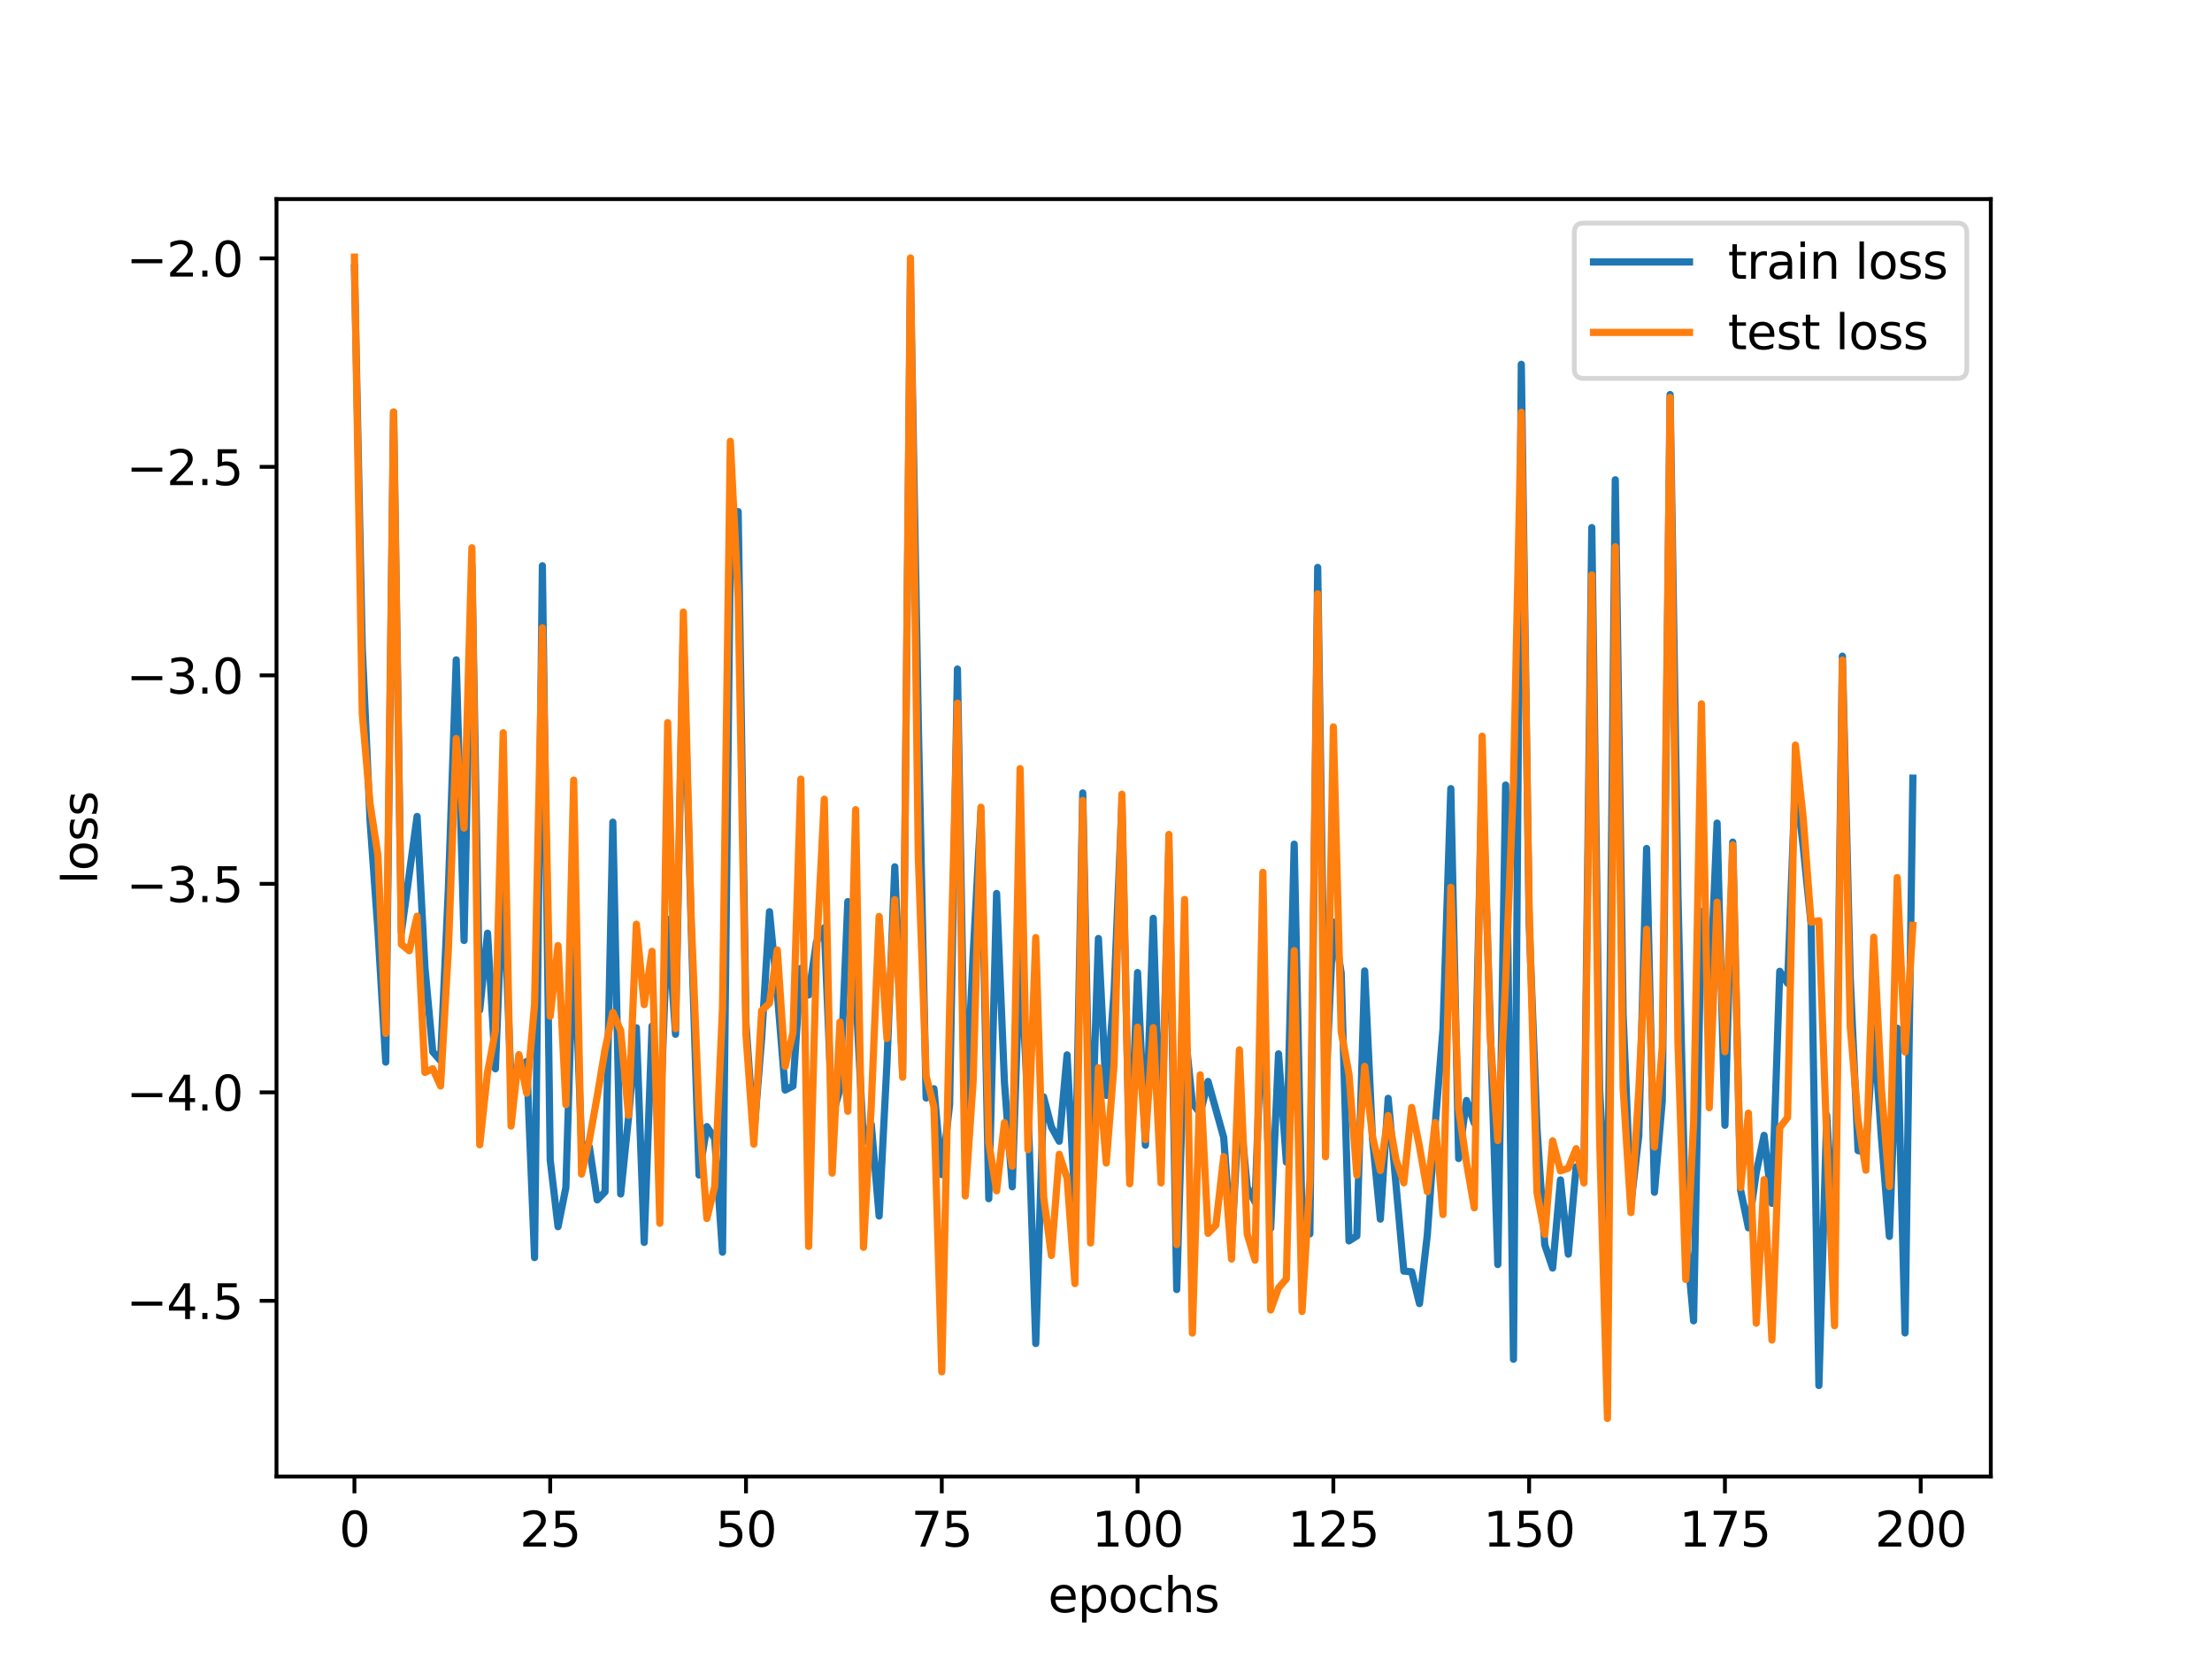 <?xml version="1.0" encoding="utf-8" standalone="no"?>
<!DOCTYPE svg PUBLIC "-//W3C//DTD SVG 1.1//EN"
  "http://www.w3.org/Graphics/SVG/1.1/DTD/svg11.dtd">
<svg xmlns:xlink="http://www.w3.org/1999/xlink" width="460.8pt" height="345.6pt" viewBox="0 0 460.8 345.6" xmlns="http://www.w3.org/2000/svg" version="1.1">
 <defs>
  <style type="text/css">*{stroke-linejoin: round; stroke-linecap: butt}</style>
 </defs>
 <g id="figure_1">
  <g id="patch_1">
   <path d="M 0 345.6 
L 460.8 345.6 
L 460.8 0 
L 0 0 
z
" style="fill: #ffffff"/>
  </g>
  <g id="axes_1">
   <g id="patch_2">
    <path d="M 57.6 307.584 
L 414.72 307.584 
L 414.72 41.472 
L 57.6 41.472 
z
" style="fill: #ffffff"/>
   </g>
   <g id="matplotlib.axis_1">
    <g id="xtick_1">
     <g id="line2d_1">
      <defs>
       <path id="md522fd238e" d="M 0 0 
L 0 3.5 
" style="stroke: #000000; stroke-width: 0.8"/>
      </defs>
      <g>
       <use xlink:href="#md522fd238e" x="73.833" y="307.584" style="stroke: #000000; stroke-width: 0.8"/>
      </g>
     </g>
     <g id="text_1">
      <!-- 0 -->
      <g transform="translate(70.651 322.182) scale(0.1 -0.1)">
       <defs>
        <path id="DejaVuSans-30" d="M 2034 4250 
Q 1547 4250 1301 3770 
Q 1056 3291 1056 2328 
Q 1056 1369 1301 889 
Q 1547 409 2034 409 
Q 2525 409 2770 889 
Q 3016 1369 3016 2328 
Q 3016 3291 2770 3770 
Q 2525 4250 2034 4250 
z
M 2034 4750 
Q 2819 4750 3233 4129 
Q 3647 3509 3647 2328 
Q 3647 1150 3233 529 
Q 2819 -91 2034 -91 
Q 1250 -91 836 529 
Q 422 1150 422 2328 
Q 422 3509 836 4129 
Q 1250 4750 2034 4750 
z
" transform="scale(0.016)"/>
       </defs>
       <use xlink:href="#DejaVuSans-30"/>
      </g>
     </g>
    </g>
    <g id="xtick_2">
     <g id="line2d_2">
      <g>
       <use xlink:href="#md522fd238e" x="114.618" y="307.584" style="stroke: #000000; stroke-width: 0.8"/>
      </g>
     </g>
     <g id="text_2">
      <!-- 25 -->
      <g transform="translate(108.256 322.182) scale(0.1 -0.1)">
       <defs>
        <path id="DejaVuSans-32" d="M 1228 531 
L 3431 531 
L 3431 0 
L 469 0 
L 469 531 
Q 828 903 1448 1529 
Q 2069 2156 2228 2338 
Q 2531 2678 2651 2914 
Q 2772 3150 2772 3378 
Q 2772 3750 2511 3984 
Q 2250 4219 1831 4219 
Q 1534 4219 1204 4116 
Q 875 4013 500 3803 
L 500 4441 
Q 881 4594 1212 4672 
Q 1544 4750 1819 4750 
Q 2544 4750 2975 4387 
Q 3406 4025 3406 3419 
Q 3406 3131 3298 2873 
Q 3191 2616 2906 2266 
Q 2828 2175 2409 1742 
Q 1991 1309 1228 531 
z
" transform="scale(0.016)"/>
        <path id="DejaVuSans-35" d="M 691 4666 
L 3169 4666 
L 3169 4134 
L 1269 4134 
L 1269 2991 
Q 1406 3038 1543 3061 
Q 1681 3084 1819 3084 
Q 2600 3084 3056 2656 
Q 3513 2228 3513 1497 
Q 3513 744 3044 326 
Q 2575 -91 1722 -91 
Q 1428 -91 1123 -41 
Q 819 9 494 109 
L 494 744 
Q 775 591 1075 516 
Q 1375 441 1709 441 
Q 2250 441 2565 725 
Q 2881 1009 2881 1497 
Q 2881 1984 2565 2268 
Q 2250 2553 1709 2553 
Q 1456 2553 1204 2497 
Q 953 2441 691 2322 
L 691 4666 
z
" transform="scale(0.016)"/>
       </defs>
       <use xlink:href="#DejaVuSans-32"/>
       <use xlink:href="#DejaVuSans-35" x="63.623"/>
      </g>
     </g>
    </g>
    <g id="xtick_3">
     <g id="line2d_3">
      <g>
       <use xlink:href="#md522fd238e" x="155.404" y="307.584" style="stroke: #000000; stroke-width: 0.8"/>
      </g>
     </g>
     <g id="text_3">
      <!-- 50 -->
      <g transform="translate(149.042 322.182) scale(0.1 -0.1)">
       <use xlink:href="#DejaVuSans-35"/>
       <use xlink:href="#DejaVuSans-30" x="63.623"/>
      </g>
     </g>
    </g>
    <g id="xtick_4">
     <g id="line2d_4">
      <g>
       <use xlink:href="#md522fd238e" x="196.19" y="307.584" style="stroke: #000000; stroke-width: 0.8"/>
      </g>
     </g>
     <g id="text_4">
      <!-- 75 -->
      <g transform="translate(189.827 322.182) scale(0.1 -0.1)">
       <defs>
        <path id="DejaVuSans-37" d="M 525 4666 
L 3525 4666 
L 3525 4397 
L 1831 0 
L 1172 0 
L 2766 4134 
L 525 4134 
L 525 4666 
z
" transform="scale(0.016)"/>
       </defs>
       <use xlink:href="#DejaVuSans-37"/>
       <use xlink:href="#DejaVuSans-35" x="63.623"/>
      </g>
     </g>
    </g>
    <g id="xtick_5">
     <g id="line2d_5">
      <g>
       <use xlink:href="#md522fd238e" x="236.976" y="307.584" style="stroke: #000000; stroke-width: 0.8"/>
      </g>
     </g>
     <g id="text_5">
      <!-- 100 -->
      <g transform="translate(227.432 322.182) scale(0.1 -0.1)">
       <defs>
        <path id="DejaVuSans-31" d="M 794 531 
L 1825 531 
L 1825 4091 
L 703 3866 
L 703 4441 
L 1819 4666 
L 2450 4666 
L 2450 531 
L 3481 531 
L 3481 0 
L 794 0 
L 794 531 
z
" transform="scale(0.016)"/>
       </defs>
       <use xlink:href="#DejaVuSans-31"/>
       <use xlink:href="#DejaVuSans-30" x="63.623"/>
       <use xlink:href="#DejaVuSans-30" x="127.246"/>
      </g>
     </g>
    </g>
    <g id="xtick_6">
     <g id="line2d_6">
      <g>
       <use xlink:href="#md522fd238e" x="277.761" y="307.584" style="stroke: #000000; stroke-width: 0.8"/>
      </g>
     </g>
     <g id="text_6">
      <!-- 125 -->
      <g transform="translate(268.218 322.182) scale(0.1 -0.1)">
       <use xlink:href="#DejaVuSans-31"/>
       <use xlink:href="#DejaVuSans-32" x="63.623"/>
       <use xlink:href="#DejaVuSans-35" x="127.246"/>
      </g>
     </g>
    </g>
    <g id="xtick_7">
     <g id="line2d_7">
      <g>
       <use xlink:href="#md522fd238e" x="318.547" y="307.584" style="stroke: #000000; stroke-width: 0.8"/>
      </g>
     </g>
     <g id="text_7">
      <!-- 150 -->
      <g transform="translate(309.003 322.182) scale(0.1 -0.1)">
       <use xlink:href="#DejaVuSans-31"/>
       <use xlink:href="#DejaVuSans-35" x="63.623"/>
       <use xlink:href="#DejaVuSans-30" x="127.246"/>
      </g>
     </g>
    </g>
    <g id="xtick_8">
     <g id="line2d_8">
      <g>
       <use xlink:href="#md522fd238e" x="359.333" y="307.584" style="stroke: #000000; stroke-width: 0.8"/>
      </g>
     </g>
     <g id="text_8">
      <!-- 175 -->
      <g transform="translate(349.789 322.182) scale(0.1 -0.1)">
       <use xlink:href="#DejaVuSans-31"/>
       <use xlink:href="#DejaVuSans-37" x="63.623"/>
       <use xlink:href="#DejaVuSans-35" x="127.246"/>
      </g>
     </g>
    </g>
    <g id="xtick_9">
     <g id="line2d_9">
      <g>
       <use xlink:href="#md522fd238e" x="400.119" y="307.584" style="stroke: #000000; stroke-width: 0.8"/>
      </g>
     </g>
     <g id="text_9">
      <!-- 200 -->
      <g transform="translate(390.575 322.182) scale(0.1 -0.1)">
       <use xlink:href="#DejaVuSans-32"/>
       <use xlink:href="#DejaVuSans-30" x="63.623"/>
       <use xlink:href="#DejaVuSans-30" x="127.246"/>
      </g>
     </g>
    </g>
    <g id="text_10">
     <!-- epochs -->
     <g transform="translate(218.327 335.861) scale(0.1 -0.1)">
      <defs>
       <path id="DejaVuSans-65" d="M 3597 1894 
L 3597 1613 
L 953 1613 
Q 991 1019 1311 708 
Q 1631 397 2203 397 
Q 2534 397 2845 478 
Q 3156 559 3463 722 
L 3463 178 
Q 3153 47 2828 -22 
Q 2503 -91 2169 -91 
Q 1331 -91 842 396 
Q 353 884 353 1716 
Q 353 2575 817 3079 
Q 1281 3584 2069 3584 
Q 2775 3584 3186 3129 
Q 3597 2675 3597 1894 
z
M 3022 2063 
Q 3016 2534 2758 2815 
Q 2500 3097 2075 3097 
Q 1594 3097 1305 2825 
Q 1016 2553 972 2059 
L 3022 2063 
z
" transform="scale(0.016)"/>
       <path id="DejaVuSans-70" d="M 1159 525 
L 1159 -1331 
L 581 -1331 
L 581 3500 
L 1159 3500 
L 1159 2969 
Q 1341 3281 1617 3432 
Q 1894 3584 2278 3584 
Q 2916 3584 3314 3078 
Q 3713 2572 3713 1747 
Q 3713 922 3314 415 
Q 2916 -91 2278 -91 
Q 1894 -91 1617 61 
Q 1341 213 1159 525 
z
M 3116 1747 
Q 3116 2381 2855 2742 
Q 2594 3103 2138 3103 
Q 1681 3103 1420 2742 
Q 1159 2381 1159 1747 
Q 1159 1113 1420 752 
Q 1681 391 2138 391 
Q 2594 391 2855 752 
Q 3116 1113 3116 1747 
z
" transform="scale(0.016)"/>
       <path id="DejaVuSans-6f" d="M 1959 3097 
Q 1497 3097 1228 2736 
Q 959 2375 959 1747 
Q 959 1119 1226 758 
Q 1494 397 1959 397 
Q 2419 397 2687 759 
Q 2956 1122 2956 1747 
Q 2956 2369 2687 2733 
Q 2419 3097 1959 3097 
z
M 1959 3584 
Q 2709 3584 3137 3096 
Q 3566 2609 3566 1747 
Q 3566 888 3137 398 
Q 2709 -91 1959 -91 
Q 1206 -91 779 398 
Q 353 888 353 1747 
Q 353 2609 779 3096 
Q 1206 3584 1959 3584 
z
" transform="scale(0.016)"/>
       <path id="DejaVuSans-63" d="M 3122 3366 
L 3122 2828 
Q 2878 2963 2633 3030 
Q 2388 3097 2138 3097 
Q 1578 3097 1268 2742 
Q 959 2388 959 1747 
Q 959 1106 1268 751 
Q 1578 397 2138 397 
Q 2388 397 2633 464 
Q 2878 531 3122 666 
L 3122 134 
Q 2881 22 2623 -34 
Q 2366 -91 2075 -91 
Q 1284 -91 818 406 
Q 353 903 353 1747 
Q 353 2603 823 3093 
Q 1294 3584 2113 3584 
Q 2378 3584 2631 3529 
Q 2884 3475 3122 3366 
z
" transform="scale(0.016)"/>
       <path id="DejaVuSans-68" d="M 3513 2113 
L 3513 0 
L 2938 0 
L 2938 2094 
Q 2938 2591 2744 2837 
Q 2550 3084 2163 3084 
Q 1697 3084 1428 2787 
Q 1159 2491 1159 1978 
L 1159 0 
L 581 0 
L 581 4863 
L 1159 4863 
L 1159 2956 
Q 1366 3272 1645 3428 
Q 1925 3584 2291 3584 
Q 2894 3584 3203 3211 
Q 3513 2838 3513 2113 
z
" transform="scale(0.016)"/>
       <path id="DejaVuSans-73" d="M 2834 3397 
L 2834 2853 
Q 2591 2978 2328 3040 
Q 2066 3103 1784 3103 
Q 1356 3103 1142 2972 
Q 928 2841 928 2578 
Q 928 2378 1081 2264 
Q 1234 2150 1697 2047 
L 1894 2003 
Q 2506 1872 2764 1633 
Q 3022 1394 3022 966 
Q 3022 478 2636 193 
Q 2250 -91 1575 -91 
Q 1294 -91 989 -36 
Q 684 19 347 128 
L 347 722 
Q 666 556 975 473 
Q 1284 391 1588 391 
Q 1994 391 2212 530 
Q 2431 669 2431 922 
Q 2431 1156 2273 1281 
Q 2116 1406 1581 1522 
L 1381 1569 
Q 847 1681 609 1914 
Q 372 2147 372 2553 
Q 372 3047 722 3315 
Q 1072 3584 1716 3584 
Q 2034 3584 2315 3537 
Q 2597 3491 2834 3397 
z
" transform="scale(0.016)"/>
      </defs>
      <use xlink:href="#DejaVuSans-65"/>
      <use xlink:href="#DejaVuSans-70" x="61.523"/>
      <use xlink:href="#DejaVuSans-6f" x="125"/>
      <use xlink:href="#DejaVuSans-63" x="186.182"/>
      <use xlink:href="#DejaVuSans-68" x="241.162"/>
      <use xlink:href="#DejaVuSans-73" x="304.541"/>
     </g>
    </g>
   </g>
   <g id="matplotlib.axis_2">
    <g id="ytick_1">
     <g id="line2d_10">
      <defs>
       <path id="mc122d1ab1c" d="M 0 0 
L -3.5 0 
" style="stroke: #000000; stroke-width: 0.8"/>
      </defs>
      <g>
       <use xlink:href="#mc122d1ab1c" x="57.6" y="270.986" style="stroke: #000000; stroke-width: 0.8"/>
      </g>
     </g>
     <g id="text_11">
      <!-- −4.5 -->
      <g transform="translate(26.317 274.785) scale(0.1 -0.1)">
       <defs>
        <path id="DejaVuSans-2212" d="M 678 2272 
L 4684 2272 
L 4684 1741 
L 678 1741 
L 678 2272 
z
" transform="scale(0.016)"/>
        <path id="DejaVuSans-34" d="M 2419 4116 
L 825 1625 
L 2419 1625 
L 2419 4116 
z
M 2253 4666 
L 3047 4666 
L 3047 1625 
L 3713 1625 
L 3713 1100 
L 3047 1100 
L 3047 0 
L 2419 0 
L 2419 1100 
L 313 1100 
L 313 1709 
L 2253 4666 
z
" transform="scale(0.016)"/>
        <path id="DejaVuSans-2e" d="M 684 794 
L 1344 794 
L 1344 0 
L 684 0 
L 684 794 
z
" transform="scale(0.016)"/>
       </defs>
       <use xlink:href="#DejaVuSans-2212"/>
       <use xlink:href="#DejaVuSans-34" x="83.789"/>
       <use xlink:href="#DejaVuSans-2e" x="147.412"/>
       <use xlink:href="#DejaVuSans-35" x="179.199"/>
      </g>
     </g>
    </g>
    <g id="ytick_2">
     <g id="line2d_11">
      <g>
       <use xlink:href="#mc122d1ab1c" x="57.6" y="227.553" style="stroke: #000000; stroke-width: 0.8"/>
      </g>
     </g>
     <g id="text_12">
      <!-- −4.0 -->
      <g transform="translate(26.317 231.352) scale(0.1 -0.1)">
       <use xlink:href="#DejaVuSans-2212"/>
       <use xlink:href="#DejaVuSans-34" x="83.789"/>
       <use xlink:href="#DejaVuSans-2e" x="147.412"/>
       <use xlink:href="#DejaVuSans-30" x="179.199"/>
      </g>
     </g>
    </g>
    <g id="ytick_3">
     <g id="line2d_12">
      <g>
       <use xlink:href="#mc122d1ab1c" x="57.6" y="184.12" style="stroke: #000000; stroke-width: 0.8"/>
      </g>
     </g>
     <g id="text_13">
      <!-- −3.5 -->
      <g transform="translate(26.317 187.92) scale(0.1 -0.1)">
       <defs>
        <path id="DejaVuSans-33" d="M 2597 2516 
Q 3050 2419 3304 2112 
Q 3559 1806 3559 1356 
Q 3559 666 3084 287 
Q 2609 -91 1734 -91 
Q 1441 -91 1130 -33 
Q 819 25 488 141 
L 488 750 
Q 750 597 1062 519 
Q 1375 441 1716 441 
Q 2309 441 2620 675 
Q 2931 909 2931 1356 
Q 2931 1769 2642 2001 
Q 2353 2234 1838 2234 
L 1294 2234 
L 1294 2753 
L 1863 2753 
Q 2328 2753 2575 2939 
Q 2822 3125 2822 3475 
Q 2822 3834 2567 4026 
Q 2313 4219 1838 4219 
Q 1578 4219 1281 4162 
Q 984 4106 628 3988 
L 628 4550 
Q 988 4650 1302 4700 
Q 1616 4750 1894 4750 
Q 2613 4750 3031 4423 
Q 3450 4097 3450 3541 
Q 3450 3153 3228 2886 
Q 3006 2619 2597 2516 
z
" transform="scale(0.016)"/>
       </defs>
       <use xlink:href="#DejaVuSans-2212"/>
       <use xlink:href="#DejaVuSans-33" x="83.789"/>
       <use xlink:href="#DejaVuSans-2e" x="147.412"/>
       <use xlink:href="#DejaVuSans-35" x="179.199"/>
      </g>
     </g>
    </g>
    <g id="ytick_4">
     <g id="line2d_13">
      <g>
       <use xlink:href="#mc122d1ab1c" x="57.6" y="140.688" style="stroke: #000000; stroke-width: 0.8"/>
      </g>
     </g>
     <g id="text_14">
      <!-- −3.0 -->
      <g transform="translate(26.317 144.487) scale(0.1 -0.1)">
       <use xlink:href="#DejaVuSans-2212"/>
       <use xlink:href="#DejaVuSans-33" x="83.789"/>
       <use xlink:href="#DejaVuSans-2e" x="147.412"/>
       <use xlink:href="#DejaVuSans-30" x="179.199"/>
      </g>
     </g>
    </g>
    <g id="ytick_5">
     <g id="line2d_14">
      <g>
       <use xlink:href="#mc122d1ab1c" x="57.6" y="97.255" style="stroke: #000000; stroke-width: 0.8"/>
      </g>
     </g>
     <g id="text_15">
      <!-- −2.5 -->
      <g transform="translate(26.317 101.054) scale(0.1 -0.1)">
       <use xlink:href="#DejaVuSans-2212"/>
       <use xlink:href="#DejaVuSans-32" x="83.789"/>
       <use xlink:href="#DejaVuSans-2e" x="147.412"/>
       <use xlink:href="#DejaVuSans-35" x="179.199"/>
      </g>
     </g>
    </g>
    <g id="ytick_6">
     <g id="line2d_15">
      <g>
       <use xlink:href="#mc122d1ab1c" x="57.6" y="53.822" style="stroke: #000000; stroke-width: 0.8"/>
      </g>
     </g>
     <g id="text_16">
      <!-- −2.0 -->
      <g transform="translate(26.317 57.622) scale(0.1 -0.1)">
       <use xlink:href="#DejaVuSans-2212"/>
       <use xlink:href="#DejaVuSans-32" x="83.789"/>
       <use xlink:href="#DejaVuSans-2e" x="147.412"/>
       <use xlink:href="#DejaVuSans-30" x="179.199"/>
      </g>
     </g>
    </g>
    <g id="text_17">
     <!-- loss -->
     <g transform="translate(20.238 184.186) rotate(-90) scale(0.1 -0.1)">
      <defs>
       <path id="DejaVuSans-6c" d="M 603 4863 
L 1178 4863 
L 1178 0 
L 603 0 
L 603 4863 
z
" transform="scale(0.016)"/>
      </defs>
      <use xlink:href="#DejaVuSans-6c"/>
      <use xlink:href="#DejaVuSans-6f" x="27.783"/>
      <use xlink:href="#DejaVuSans-73" x="88.965"/>
      <use xlink:href="#DejaVuSans-73" x="141.064"/>
     </g>
    </g>
   </g>
   <g id="line2d_16">
    <path d="M 73.833 55.79 
L 75.464 134.861 
L 77.096 171.128 
L 78.727 193.824 
L 80.358 221.261 
L 81.99 85.862 
L 83.621 194.185 
L 86.884 170.083 
L 88.516 201.489 
L 90.147 219.095 
L 91.778 220.957 
L 93.41 185.024 
L 95.041 137.464 
L 96.673 195.923 
L 98.304 117.808 
L 99.936 210.42 
L 101.567 194.401 
L 103.198 222.649 
L 104.83 182.709 
L 106.461 225.733 
L 108.093 222.61 
L 109.724 221.119 
L 111.356 261.983 
L 112.987 117.855 
L 114.618 241.642 
L 116.25 255.539 
L 117.881 247.388 
L 119.513 193.986 
L 121.144 238.211 
L 122.776 238.895 
L 124.407 249.965 
L 126.038 248.275 
L 127.67 171.27 
L 129.301 248.732 
L 130.933 232.791 
L 132.564 214.098 
L 134.196 258.815 
L 135.827 213.743 
L 137.458 235.033 
L 139.09 191.479 
L 140.721 215.455 
L 142.353 131.345 
L 143.984 192.975 
L 145.616 244.774 
L 147.247 234.689 
L 148.879 237.143 
L 150.51 260.854 
L 152.141 114.636 
L 153.773 106.567 
L 155.404 213.272 
L 157.036 236.424 
L 158.667 216.287 
L 160.299 189.921 
L 161.93 206.906 
L 163.561 227.072 
L 165.193 226.244 
L 166.824 201.736 
L 168.456 207.268 
L 170.087 196.192 
L 171.719 193.265 
L 173.35 232.772 
L 174.981 226.842 
L 176.613 187.816 
L 178.244 205.948 
L 179.876 237.824 
L 181.507 234.25 
L 183.139 253.32 
L 184.77 221.461 
L 186.401 180.572 
L 188.033 223.298 
L 189.664 57.638 
L 191.296 150.302 
L 192.927 228.73 
L 194.559 226.809 
L 196.19 244.69 
L 197.821 230.053 
L 199.453 139.372 
L 201.084 233.858 
L 202.716 199.032 
L 204.347 169.005 
L 205.979 249.714 
L 207.61 186.126 
L 209.241 225.422 
L 210.873 247.235 
L 212.504 198.01 
L 214.136 230.102 
L 215.767 279.88 
L 217.399 228.503 
L 219.03 234.782 
L 220.661 237.746 
L 222.293 219.75 
L 223.924 250.653 
L 225.556 165.186 
L 227.187 245.345 
L 228.819 195.5 
L 230.45 228.186 
L 232.081 206.704 
L 233.713 167.503 
L 235.344 244.756 
L 236.976 202.592 
L 238.607 238.564 
L 240.239 191.303 
L 241.87 241.706 
L 243.501 176.75 
L 245.133 268.637 
L 246.764 213.86 
L 248.396 229.803 
L 250.027 231.966 
L 251.659 225.284 
L 254.921 236.972 
L 256.553 259.148 
L 258.184 229.988 
L 259.816 247.348 
L 261.447 250.402 
L 263.079 206.269 
L 264.71 255.898 
L 266.341 219.545 
L 267.973 242.093 
L 269.604 175.856 
L 271.236 254.143 
L 272.867 257.042 
L 274.499 118.203 
L 276.13 228.033 
L 277.761 192.078 
L 279.393 202.71 
L 281.024 258.5 
L 282.656 257.462 
L 284.287 202.257 
L 285.919 237.27 
L 287.55 253.965 
L 289.181 228.803 
L 292.444 264.799 
L 294.076 264.933 
L 295.707 271.566 
L 297.339 257.192 
L 298.97 234.394 
L 300.601 214.329 
L 302.233 164.281 
L 303.864 241.34 
L 305.496 229.256 
L 307.127 233.99 
L 308.759 160.323 
L 312.021 263.423 
L 313.653 163.532 
L 315.284 283.158 
L 316.916 75.891 
L 318.547 192.213 
L 320.179 234.972 
L 321.81 259.351 
L 323.441 264.159 
L 325.073 245.798 
L 326.704 261.267 
L 328.336 243.079 
L 329.967 244.192 
L 331.599 109.905 
L 333.23 227.02 
L 334.862 256.913 
L 336.493 99.943 
L 338.124 211.339 
L 339.756 250.805 
L 341.387 236.659 
L 343.019 176.749 
L 344.65 248.376 
L 346.282 229.305 
L 347.913 82.196 
L 349.544 186.095 
L 351.176 257.07 
L 352.807 275.154 
L 354.439 189.85 
L 356.07 210.012 
L 357.702 171.46 
L 359.333 234.42 
L 360.964 175.425 
L 362.596 247.909 
L 364.227 255.777 
L 365.859 244.278 
L 367.49 236.515 
L 369.122 250.676 
L 370.753 202.334 
L 372.384 204.828 
L 374.016 162.208 
L 375.647 176.479 
L 377.279 192.474 
L 378.91 288.63 
L 380.542 232.336 
L 382.173 261.101 
L 383.804 136.691 
L 385.436 203.562 
L 387.067 239.691 
L 388.699 240.018 
L 390.33 214.143 
L 391.962 237.428 
L 393.593 257.572 
L 395.224 214.171 
L 396.856 277.678 
L 398.487 162.103 
L 398.487 162.103 
" clip-path="url(#pe84d66f035)" style="fill: none; stroke: #1f77b4; stroke-width: 1.5; stroke-linecap: square"/>
   </g>
   <g id="line2d_17">
    <path d="M 73.833 53.568 
L 75.464 148.578 
L 77.096 167.531 
L 78.727 178.112 
L 80.358 215.28 
L 81.99 85.819 
L 83.621 196.71 
L 85.253 198.06 
L 86.884 190.867 
L 88.516 223.411 
L 90.147 222.629 
L 91.778 226.229 
L 93.41 197.699 
L 95.041 153.844 
L 96.673 172.497 
L 98.304 114.113 
L 99.936 238.482 
L 101.567 223.399 
L 103.198 214.751 
L 104.83 152.649 
L 106.461 234.577 
L 108.093 219.702 
L 109.724 227.736 
L 111.356 209.274 
L 112.987 130.777 
L 114.618 211.703 
L 116.25 196.986 
L 117.881 230.125 
L 119.513 162.514 
L 121.144 244.585 
L 122.776 237.487 
L 124.407 228.38 
L 126.038 218.639 
L 127.67 210.901 
L 129.301 214.702 
L 130.933 232.339 
L 132.564 192.524 
L 134.196 209.285 
L 135.827 198.171 
L 137.458 254.827 
L 139.09 150.525 
L 140.721 214.284 
L 142.353 127.508 
L 143.984 191.241 
L 145.616 231.599 
L 147.247 253.832 
L 148.879 247.232 
L 150.51 210.041 
L 152.141 91.93 
L 153.773 124.583 
L 155.404 215.593 
L 157.036 238.351 
L 158.667 210.546 
L 160.299 208.978 
L 161.93 197.884 
L 163.561 222.135 
L 165.193 215.143 
L 166.824 162.302 
L 168.456 259.649 
L 170.087 198.572 
L 171.719 166.484 
L 173.35 244.386 
L 174.981 212.901 
L 176.613 231.498 
L 178.244 168.668 
L 179.876 259.836 
L 181.507 230.182 
L 183.139 190.912 
L 184.77 216.334 
L 186.401 187.414 
L 188.033 224.411 
L 189.664 53.733 
L 191.296 178.485 
L 192.927 224.123 
L 194.559 230.611 
L 196.19 285.774 
L 197.821 210.584 
L 199.453 146.481 
L 201.084 249.142 
L 202.716 225.408 
L 204.347 168.153 
L 205.979 237.98 
L 207.61 248.071 
L 209.241 233.874 
L 210.873 242.949 
L 212.504 160.122 
L 214.136 239.502 
L 215.767 195.321 
L 217.399 249.234 
L 219.03 261.538 
L 220.661 240.469 
L 222.293 245.424 
L 223.924 267.397 
L 225.556 166.76 
L 227.187 258.94 
L 228.819 222.403 
L 230.45 242.288 
L 232.081 221.741 
L 233.713 165.454 
L 235.344 246.603 
L 236.976 213.98 
L 238.607 237.406 
L 240.239 214.079 
L 241.87 246.418 
L 243.501 173.826 
L 245.133 259.268 
L 246.764 187.37 
L 248.396 277.705 
L 250.027 223.902 
L 251.659 256.93 
L 253.29 255.216 
L 254.921 240.954 
L 256.553 262.289 
L 258.184 218.695 
L 259.816 257.083 
L 261.447 262.512 
L 263.079 181.721 
L 264.71 272.897 
L 266.341 268.303 
L 267.973 266.413 
L 269.604 198.032 
L 271.236 273.197 
L 272.867 245.825 
L 274.499 123.699 
L 276.13 240.972 
L 277.761 151.42 
L 279.393 214.879 
L 281.024 223.833 
L 282.656 244.813 
L 284.287 222.148 
L 285.919 236.773 
L 287.55 243.838 
L 289.181 232.388 
L 290.813 241.534 
L 292.444 246.403 
L 294.076 230.698 
L 295.707 238.868 
L 297.339 248.261 
L 298.97 233.843 
L 300.601 253.009 
L 302.233 184.839 
L 303.864 230.996 
L 305.496 242.215 
L 307.127 251.613 
L 308.759 153.355 
L 310.39 215.221 
L 312.021 237.602 
L 313.653 204.266 
L 315.284 163.123 
L 316.916 85.881 
L 318.547 189.052 
L 320.179 248.416 
L 321.81 257.132 
L 323.441 237.657 
L 325.073 243.918 
L 326.704 243.353 
L 328.336 239.293 
L 329.967 246.432 
L 331.599 119.753 
L 333.23 237.43 
L 334.862 295.488 
L 336.493 113.907 
L 338.124 226.64 
L 339.756 252.603 
L 341.387 227.151 
L 343.019 193.564 
L 344.65 238.961 
L 346.282 218.004 
L 347.913 82.796 
L 349.544 217.072 
L 351.176 266.535 
L 352.807 233.83 
L 354.439 146.627 
L 356.07 230.76 
L 357.702 187.938 
L 359.333 219.094 
L 360.964 176.011 
L 362.596 247.396 
L 364.227 231.879 
L 365.859 275.642 
L 367.49 245.739 
L 369.122 279.148 
L 370.753 234.9 
L 372.384 232.796 
L 374.016 155.209 
L 375.647 170.463 
L 377.279 192.11 
L 378.91 191.81 
L 380.542 237.458 
L 382.173 276.173 
L 383.804 137.52 
L 385.436 213.764 
L 387.067 233.325 
L 388.699 243.776 
L 390.33 195.234 
L 391.962 227.215 
L 393.593 247.178 
L 395.224 182.819 
L 396.856 219.16 
L 398.487 192.779 
L 398.487 192.779 
" clip-path="url(#pe84d66f035)" style="fill: none; stroke: #ff7f0e; stroke-width: 1.5; stroke-linecap: square"/>
   </g>
   <g id="patch_3">
    <path d="M 57.6 307.584 
L 57.6 41.472 
" style="fill: none; stroke: #000000; stroke-width: 0.8; stroke-linejoin: miter; stroke-linecap: square"/>
   </g>
   <g id="patch_4">
    <path d="M 414.72 307.584 
L 414.72 41.472 
" style="fill: none; stroke: #000000; stroke-width: 0.8; stroke-linejoin: miter; stroke-linecap: square"/>
   </g>
   <g id="patch_5">
    <path d="M 57.6 307.584 
L 414.72 307.584 
" style="fill: none; stroke: #000000; stroke-width: 0.8; stroke-linejoin: miter; stroke-linecap: square"/>
   </g>
   <g id="patch_6">
    <path d="M 57.6 41.472 
L 414.72 41.472 
" style="fill: none; stroke: #000000; stroke-width: 0.8; stroke-linejoin: miter; stroke-linecap: square"/>
   </g>
   <g id="legend_1">
    <g id="patch_7">
     <path d="M 329.951 78.828 
L 407.72 78.828 
Q 409.72 78.828 409.72 76.828 
L 409.72 48.472 
Q 409.72 46.472 407.72 46.472 
L 329.951 46.472 
Q 327.951 46.472 327.951 48.472 
L 327.951 76.828 
Q 327.951 78.828 329.951 78.828 
z
" style="fill: #ffffff; opacity: 0.8; stroke: #cccccc; stroke-linejoin: miter"/>
    </g>
    <g id="line2d_18">
     <path d="M 331.951 54.57 
L 341.951 54.57 
L 351.951 54.57 
" style="fill: none; stroke: #1f77b4; stroke-width: 1.5; stroke-linecap: square"/>
    </g>
    <g id="text_18">
     <!-- train loss -->
     <g transform="translate(359.951 58.07) scale(0.1 -0.1)">
      <defs>
       <path id="DejaVuSans-74" d="M 1172 4494 
L 1172 3500 
L 2356 3500 
L 2356 3053 
L 1172 3053 
L 1172 1153 
Q 1172 725 1289 603 
Q 1406 481 1766 481 
L 2356 481 
L 2356 0 
L 1766 0 
Q 1100 0 847 248 
Q 594 497 594 1153 
L 594 3053 
L 172 3053 
L 172 3500 
L 594 3500 
L 594 4494 
L 1172 4494 
z
" transform="scale(0.016)"/>
       <path id="DejaVuSans-72" d="M 2631 2963 
Q 2534 3019 2420 3045 
Q 2306 3072 2169 3072 
Q 1681 3072 1420 2755 
Q 1159 2438 1159 1844 
L 1159 0 
L 581 0 
L 581 3500 
L 1159 3500 
L 1159 2956 
Q 1341 3275 1631 3429 
Q 1922 3584 2338 3584 
Q 2397 3584 2469 3576 
Q 2541 3569 2628 3553 
L 2631 2963 
z
" transform="scale(0.016)"/>
       <path id="DejaVuSans-61" d="M 2194 1759 
Q 1497 1759 1228 1600 
Q 959 1441 959 1056 
Q 959 750 1161 570 
Q 1363 391 1709 391 
Q 2188 391 2477 730 
Q 2766 1069 2766 1631 
L 2766 1759 
L 2194 1759 
z
M 3341 1997 
L 3341 0 
L 2766 0 
L 2766 531 
Q 2569 213 2275 61 
Q 1981 -91 1556 -91 
Q 1019 -91 701 211 
Q 384 513 384 1019 
Q 384 1609 779 1909 
Q 1175 2209 1959 2209 
L 2766 2209 
L 2766 2266 
Q 2766 2663 2505 2880 
Q 2244 3097 1772 3097 
Q 1472 3097 1187 3025 
Q 903 2953 641 2809 
L 641 3341 
Q 956 3463 1253 3523 
Q 1550 3584 1831 3584 
Q 2591 3584 2966 3190 
Q 3341 2797 3341 1997 
z
" transform="scale(0.016)"/>
       <path id="DejaVuSans-69" d="M 603 3500 
L 1178 3500 
L 1178 0 
L 603 0 
L 603 3500 
z
M 603 4863 
L 1178 4863 
L 1178 4134 
L 603 4134 
L 603 4863 
z
" transform="scale(0.016)"/>
       <path id="DejaVuSans-6e" d="M 3513 2113 
L 3513 0 
L 2938 0 
L 2938 2094 
Q 2938 2591 2744 2837 
Q 2550 3084 2163 3084 
Q 1697 3084 1428 2787 
Q 1159 2491 1159 1978 
L 1159 0 
L 581 0 
L 581 3500 
L 1159 3500 
L 1159 2956 
Q 1366 3272 1645 3428 
Q 1925 3584 2291 3584 
Q 2894 3584 3203 3211 
Q 3513 2838 3513 2113 
z
" transform="scale(0.016)"/>
       <path id="DejaVuSans-20" transform="scale(0.016)"/>
      </defs>
      <use xlink:href="#DejaVuSans-74"/>
      <use xlink:href="#DejaVuSans-72" x="39.209"/>
      <use xlink:href="#DejaVuSans-61" x="80.322"/>
      <use xlink:href="#DejaVuSans-69" x="141.602"/>
      <use xlink:href="#DejaVuSans-6e" x="169.385"/>
      <use xlink:href="#DejaVuSans-20" x="232.764"/>
      <use xlink:href="#DejaVuSans-6c" x="264.551"/>
      <use xlink:href="#DejaVuSans-6f" x="292.334"/>
      <use xlink:href="#DejaVuSans-73" x="353.516"/>
      <use xlink:href="#DejaVuSans-73" x="405.615"/>
     </g>
    </g>
    <g id="line2d_19">
     <path d="M 331.951 69.249 
L 341.951 69.249 
L 351.951 69.249 
" style="fill: none; stroke: #ff7f0e; stroke-width: 1.5; stroke-linecap: square"/>
    </g>
    <g id="text_19">
     <!-- test loss -->
     <g transform="translate(359.951 72.749) scale(0.1 -0.1)">
      <use xlink:href="#DejaVuSans-74"/>
      <use xlink:href="#DejaVuSans-65" x="39.209"/>
      <use xlink:href="#DejaVuSans-73" x="100.732"/>
      <use xlink:href="#DejaVuSans-74" x="152.832"/>
      <use xlink:href="#DejaVuSans-20" x="192.041"/>
      <use xlink:href="#DejaVuSans-6c" x="223.828"/>
      <use xlink:href="#DejaVuSans-6f" x="251.611"/>
      <use xlink:href="#DejaVuSans-73" x="312.793"/>
      <use xlink:href="#DejaVuSans-73" x="364.893"/>
     </g>
    </g>
   </g>
  </g>
 </g>
 <defs>
  <clipPath id="pe84d66f035">
   <rect x="57.6" y="41.472" width="357.12" height="266.112"/>
  </clipPath>
 </defs>
</svg>
